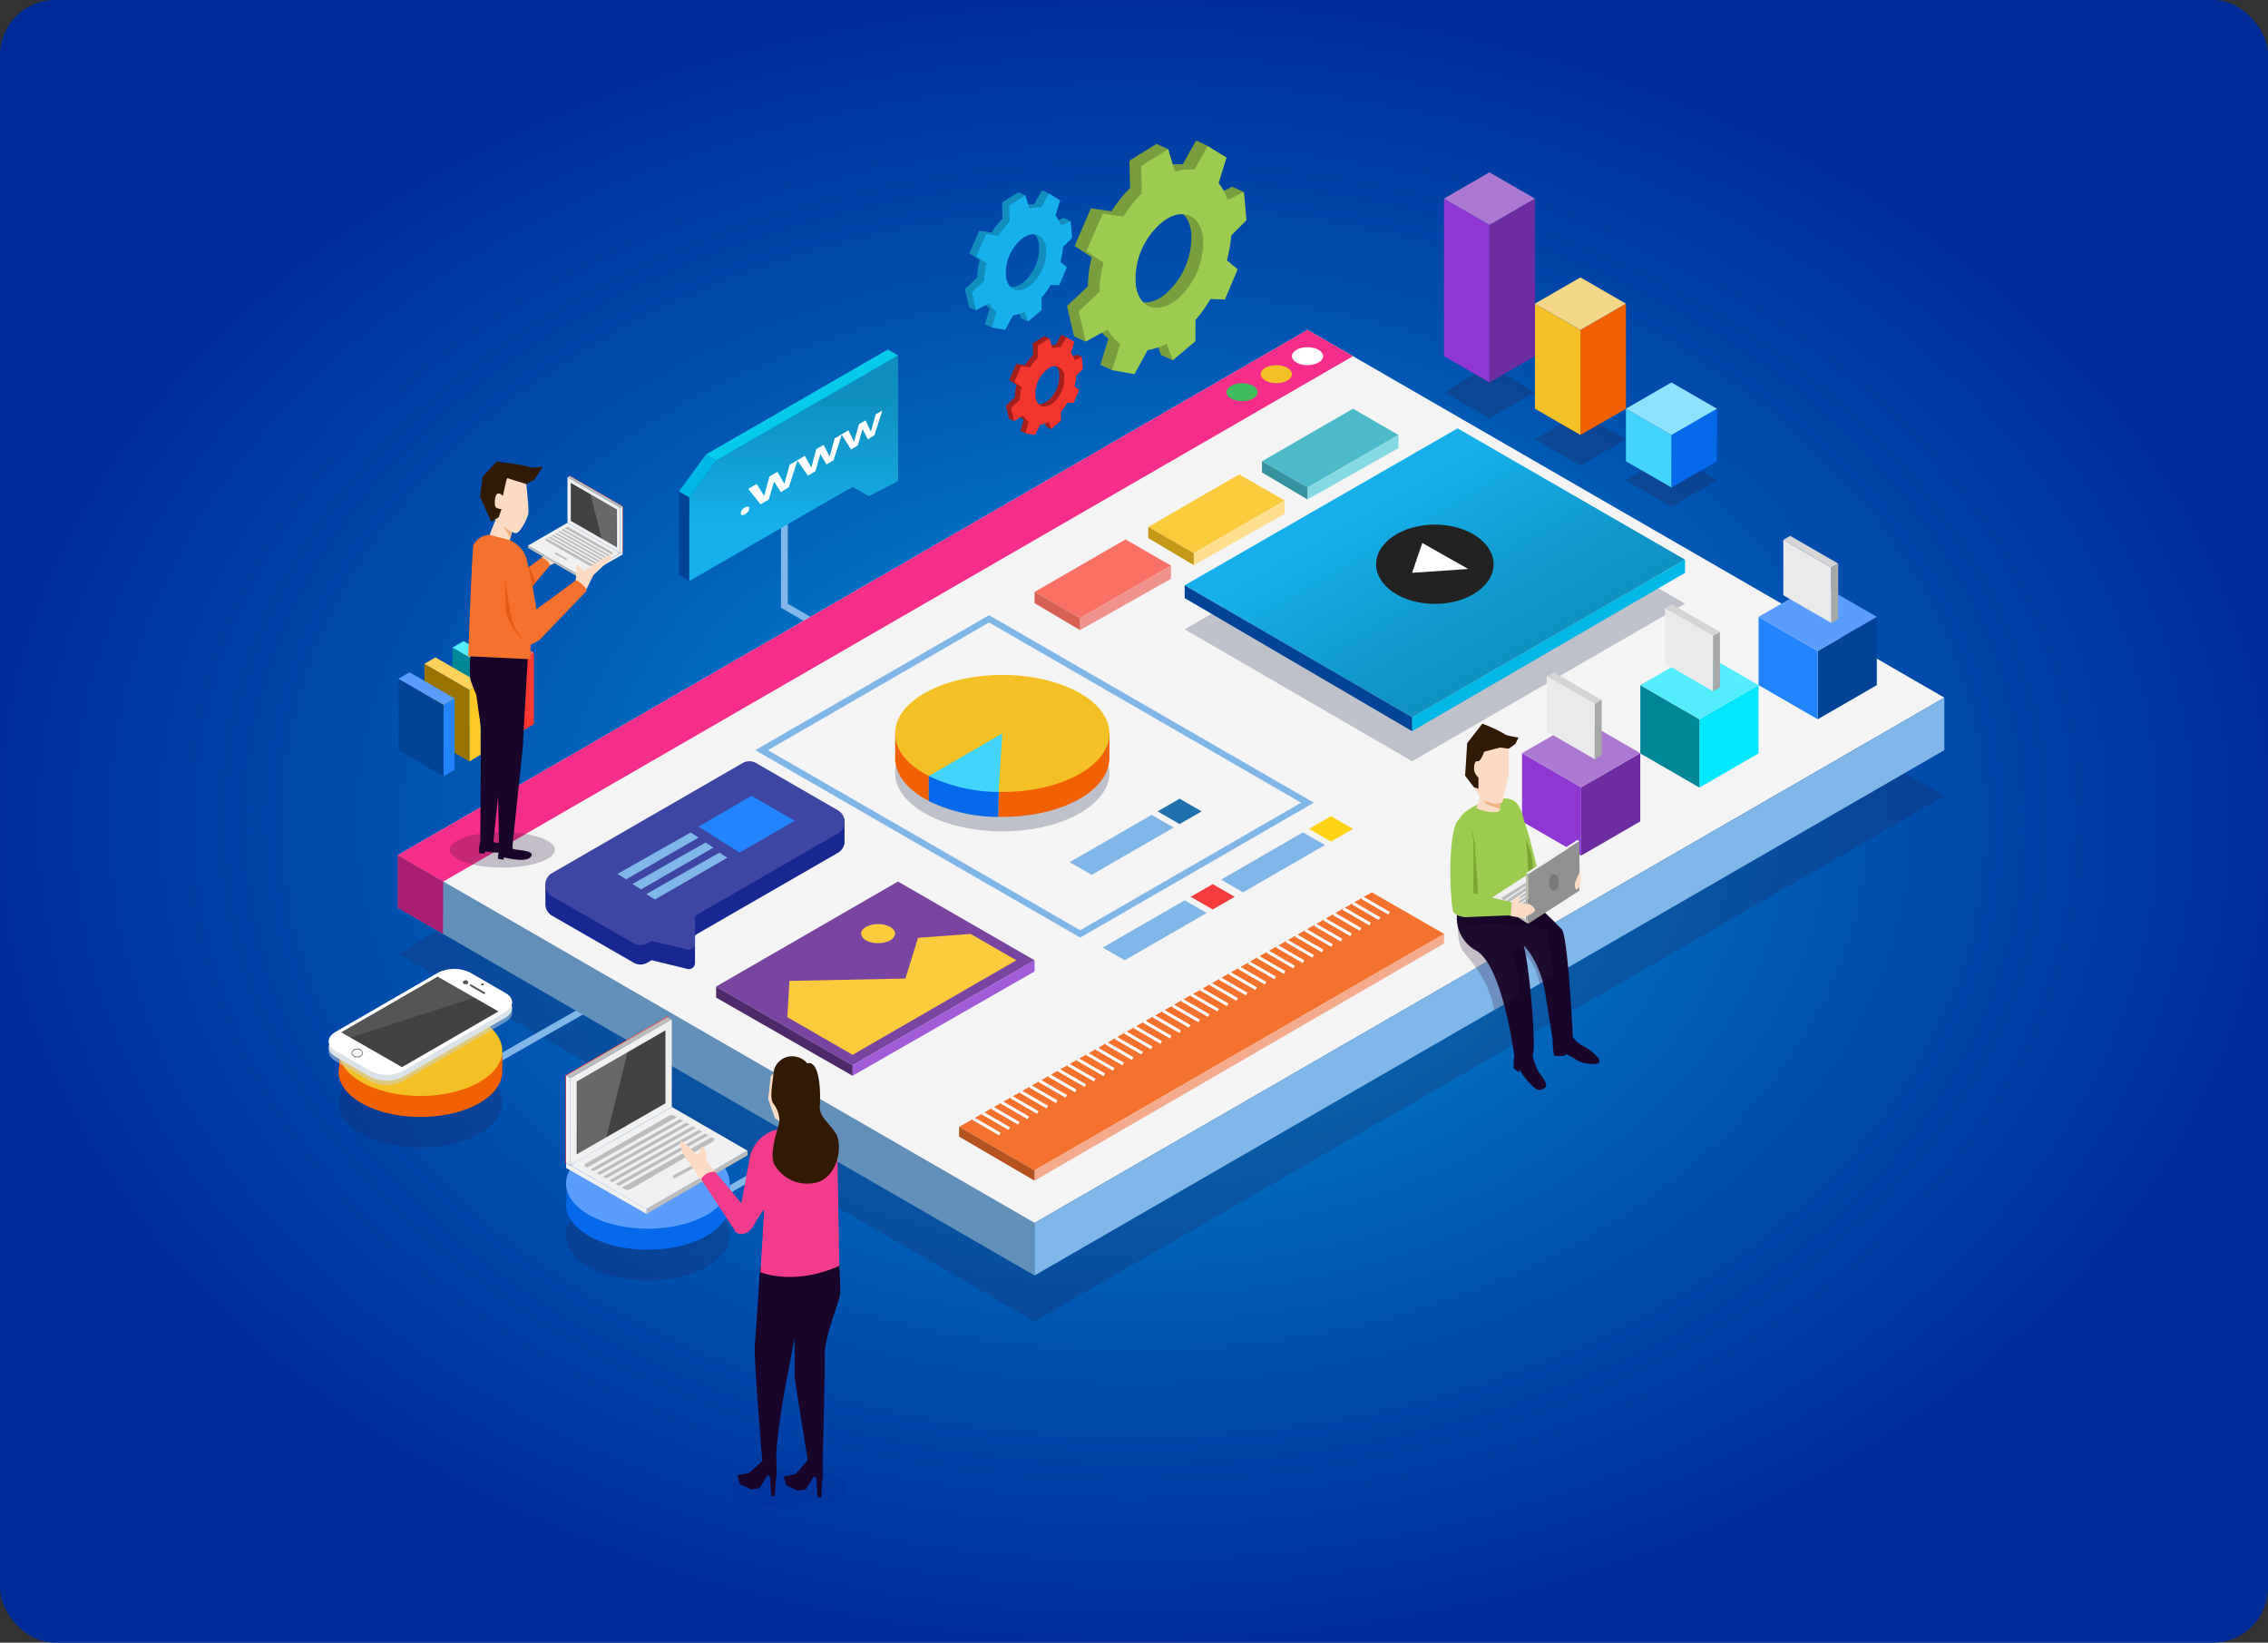 <svg xmlns="http://www.w3.org/2000/svg" xmlns:xlink="http://www.w3.org/1999/xlink" width="330" height="239" viewBox="0 0 330 239">
  <rect x="0" y="0" width="330" height="239" fill="#333333" stroke="none"/>
  <defs>
    <radialGradient id="radial-gradient" cx="0.5" cy="0.5" r="0.5" gradientUnits="objectBoundingBox">
      <stop offset="0" stop-color="#0094d6"/>
      <stop offset="1" stop-color="#002c9a"/>
    </radialGradient>
    <linearGradient id="linear-gradient" x1="0.738" y1="0.74" x2="0.208" y2="0.208" gradientUnits="objectBoundingBox">
      <stop offset="0.111" stop-color="#17b0ec"/>
      <stop offset="0.592" stop-color="#119ace"/>
      <stop offset="0.934" stop-color="#0f8fbf"/>
    </linearGradient>
    <linearGradient id="linear-gradient-2" x1="0.502" y1="0.17" x2="0.496" y2="0.88" xlink:href="#linear-gradient"/>
  </defs>
  <g id="Group_7195" data-name="Group 7195" transform="translate(-395 -2304)">
    <rect id="Rectangle_457" data-name="Rectangle 457" width="330" height="239" rx="8" transform="translate(395 2304)" fill="url(#radial-gradient)"/>
    <g id="Group_2282" data-name="Group 2282" transform="translate(677.909 2523.304) rotate(180)">
      <path id="Path_6481" data-name="Path 6481" d="M0,3.821,6.619,7.643l6.619-3.822L6.619,0Z" transform="translate(33.095 145.593)" fill="#301842" opacity="0.25"/>
      <path id="Path_6482" data-name="Path 6482" d="M0,3.821,6.619,7.643l6.619-3.822L6.619,0Z" transform="translate(46.333 151.572)" fill="#301842" opacity="0.25"/>
      <path id="Path_6483" data-name="Path 6483" d="M0,3.821,6.619,7.643l6.619-3.822L6.619,0Z" transform="translate(59.571 158.422)" fill="#301842" opacity="0.25"/>
      <path id="Path_6484" data-name="Path 6484" d="M0,76.429l92.665,53.5L225.045,53.5,132.379,0Z" transform="translate(0 27.051)" fill="#301842" opacity="0.19"/>
      <line id="Line_11" data-name="Line 11" y1="14.888" x2="26.145" transform="translate(158.855 41.563)" fill="none" stroke="#80b7e8" stroke-miterlimit="10" stroke-width="1"/>
      <line id="Line_12" data-name="Line 12" y1="14.888" x2="26.145" transform="translate(191.95 60.877)" fill="none" stroke="#80b7e8" stroke-miterlimit="10" stroke-width="1"/>
      <path id="Path_6485" data-name="Path 6485" d="M0,0,92.666,53.5v7.643L0,7.643Z" transform="translate(132.379 33.729)" fill="#6390b8"/>
      <path id="Path_6486" data-name="Path 6486" d="M0,76.429l92.665,53.5L225.045,53.5,132.379,0Z" transform="translate(0 41.372)" fill="#f4f4f4"/>
      <path id="Path_6487" data-name="Path 6487" d="M132.375,7.645V0L65.489,38.622l-3.721,2.145v.006l-2.855,1.643-2.1,1.213L0,76.432v7.64L58.309,50.407l9.808-5.663Z" transform="translate(0.002 33.727)" fill="#80b7e8"/>
      <path id="Path_6488" data-name="Path 6488" d="M46.333,45.844,0,19.093,33.07,0,79.428,26.736Z" transform="translate(92.666 83.422)" fill="none" stroke="#80b7e8" stroke-miterlimit="10" stroke-width="0.923"/>
      <ellipse id="Ellipse_164" data-name="Ellipse 164" cx="15.595" cy="8.514" rx="15.595" ry="8.514" transform="translate(121.483 98.344)" fill="#bec1ca"/>
      <ellipse id="Ellipse_165" data-name="Ellipse 165" cx="11.906" cy="6.575" rx="11.906" ry="6.575" transform="translate(176.735 32.998)" fill="#301842" opacity="0.2"/>
      <path id="Path_6489" data-name="Path 6489" d="M23.724,7.342V9.321H22.713C20.828,11.579,16.7,13.15,11.906,13.15S2.984,11.579,1.1,9.321H0v-3.2H.042C.465,2.7,5.607,0,11.906,0c6.575,0,11.905,2.944,11.905,6.575A3.718,3.718,0,0,1,23.724,7.342Z" transform="translate(176.735 37.478)" fill="#0569ec"/>
      <ellipse id="Ellipse_166" data-name="Ellipse 166" cx="11.906" cy="6.575" rx="11.906" ry="6.575" transform="translate(176.735 40.529)" fill="#5a9dff"/>
      <ellipse id="Ellipse_167" data-name="Ellipse 167" cx="11.906" cy="6.575" rx="11.906" ry="6.575" transform="translate(209.83 52.312)" fill="#301842" opacity="0.2"/>
      <path id="Path_6490" data-name="Path 6490" d="M23.723,7.343V9.322h-1.01C20.828,11.58,16.7,13.15,11.905,13.15S2.984,11.58,1.1,9.322H0v-3.2H.041C.464,2.7,5.607,0,11.905,0c6.576,0,11.906,2.944,11.906,6.575A3.683,3.683,0,0,1,23.723,7.343Z" transform="translate(209.83 56.791)" fill="#f26101"/>
      <ellipse id="Ellipse_168" data-name="Ellipse 168" cx="11.906" cy="6.575" rx="11.906" ry="6.575" transform="translate(209.83 59.843)" fill="#f3c125"/>
      <path id="Path_6491" data-name="Path 6491" d="M0,0l7.89,4.556V19.841" transform="translate(160.885 126.616)" fill="none" stroke="#80b7e8" stroke-miterlimit="10" stroke-width="1"/>
      <path id="Path_6492" data-name="Path 6492" d="M0,76.438,132.364,0,139,3.831,6.619,80.26Z" transform="translate(86.047 91.042)" fill="#f72d8a"/>
      <path id="Path_6493" data-name="Path 6493" d="M0,7.62.04,0,6.635,3.807V11.45Z" transform="translate(218.41 83.422)" fill="#a81e70"/>
      <path id="Path_6494" data-name="Path 6494" d="M43.53,9.36a1.948,1.948,0,0,1,0,.217V12.5l-5.271,1.145L14.833,27.171a1.953,1.953,0,0,1-1.95,0L2.8,21.349,0,21.957V18.14l.06-.012a1.918,1.918,0,0,1,.917-1.21L21.763,4.938V.885A.885.885,0,0,1,22.846.023L28.08,1.3l.644-.371a1.952,1.952,0,0,1,1.948,0L42.567,7.778a1.914,1.914,0,0,1,.951,1.475l.013,0Z" transform="translate(160.024 78.299)" fill="#172893"/>
      <path id="Path_6495" data-name="Path 6495" d="M4.536,1.309C4.536.587,3.52,0,2.268,0S0,.587,0,1.309s1.015,1.31,2.268,1.31S4.536,2.032,4.536,1.309Z" transform="translate(90.398 166.171)" fill="#fff"/>
      <ellipse id="Ellipse_169" data-name="Ellipse 169" cx="2.268" cy="1.309" rx="2.268" ry="1.309" transform="translate(94.933 163.553)" fill="#f3c125"/>
      <path id="Path_6496" data-name="Path 6496" d="M4.535,1.309C4.535.587,3.521,0,2.268,0S0,.587,0,1.309s1.016,1.31,2.268,1.31S4.535,2.032,4.535,1.309Z" transform="translate(99.912 160.934)" fill="#42bd5c"/>
      <path id="Path_6497" data-name="Path 6497" d="M0,7.643l6.619,3.822L19.857,3.821,13.238,0Z" transform="translate(79.428 148.373)" fill="#4dbac9"/>
      <path id="Path_6498" data-name="Path 6498" d="M0,9.381V7.47L13.238,0V1.738Z" transform="translate(79.428 146.635)" fill="#84d9e5"/>
      <path id="Path_6499" data-name="Path 6499" d="M0,0,6.619,3.93V5.56L0,1.738Z" transform="translate(92.666 146.635)" fill="#34939f"/>
      <path id="Path_6500" data-name="Path 6500" d="M0,7.643l6.619,3.821L19.857,3.821,13.238,0Z" transform="translate(95.975 138.819)" fill="#fbca3d"/>
      <path id="Path_6501" data-name="Path 6501" d="M0,9.381V7.47L13.238,0V1.738Z" transform="translate(95.975 137.081)" fill="#ffdf8e"/>
      <path id="Path_6502" data-name="Path 6502" d="M0,0,6.619,3.93V5.56L0,1.738Z" transform="translate(109.213 137.081)" fill="#c49917"/>
      <path id="Path_6503" data-name="Path 6503" d="M0,7.643l6.619,3.822L19.857,3.821,13.238,0Z" transform="translate(112.522 129.358)" fill="#fa7064"/>
      <path id="Path_6504" data-name="Path 6504" d="M0,9.381V7.47L13.238,0V1.738Z" transform="translate(112.522 127.62)" fill="#f1938d"/>
      <path id="Path_6505" data-name="Path 6505" d="M0,0,6.619,3.93V5.56L0,1.738Z" transform="translate(125.76 127.62)" fill="#d96055"/>
      <path id="Path_6506" data-name="Path 6506" d="M42.568,11.158,14.832,27.171a1.952,1.952,0,0,1-1.95,0L.975,20.3a1.95,1.95,0,0,1,0-3.379L21.763,4.938V.886A.885.885,0,0,1,22.845.023L28.08,1.3l.644-.37a1.95,1.95,0,0,1,1.948,0L42.566,7.778A1.951,1.951,0,0,1,42.568,11.158Z" transform="translate(160.024 81.113)" fill="#3d46a2"/>
      <path id="Path_6507" data-name="Path 6507" d="M0,4.627,8.023,0,14,3.788,6.284,8.255Z" transform="translate(167.269 95.254)" fill="#2284ff"/>
      <path id="Path_6508" data-name="Path 6508" d="M0,6.079,10.53,0,11.8.784,1.148,6.821Z" transform="translate(179.102 89.899)" fill="#80b7e8"/>
      <path id="Path_6509" data-name="Path 6509" d="M0,6.079,10.53,0,11.8.784,1.148,6.822Z" transform="translate(177.074 88.432)" fill="#80b7e8"/>
      <path id="Path_6510" data-name="Path 6510" d="M0,6.079,10.53,0,11.8.784,1.148,6.821Z" transform="translate(181.27 91.363)" fill="#80b7e8"/>
      <path id="Path_6511" data-name="Path 6511" d="M33.095,42.036,72.809,19.2,39.714,0,0,22.929Z" transform="translate(37.729 108.546)" fill="#bec1ca"/>
      <path id="Path_6512" data-name="Path 6512" d="M33.095,42.036,72.809,19.2,39.714,0,0,22.929Z" transform="translate(37.729 114.944)" fill="url(#linear-gradient)"/>
      <ellipse id="Ellipse_170" data-name="Ellipse 170" cx="8.549" cy="5.77" rx="8.549" ry="5.77" transform="translate(65.585 131.437)" fill="#222"/>
      <path id="Path_6513" data-name="Path 6513" d="M0,.557,6.685,4.341,8.164,0Z" transform="translate(69.28 135.962)" fill="#fff"/>
      <path id="Path_6514" data-name="Path 6514" d="M19.873,26.741,0,15.286,26.476,0,46.333,11.464Z" transform="translate(132.379 64.301)" fill="#7a44a1"/>
      <path id="Path_6515" data-name="Path 6515" d="M0,16.806V15.182L26.476,0V1.52Z" transform="translate(132.379 62.781)" fill="#a35cd7"/>
      <path id="Path_6516" data-name="Path 6516" d="M0,0,19.857,11.376v1.608L0,1.52Z" transform="translate(158.855 62.781)" fill="#4f2a6a"/>
      <path id="Path_6517" data-name="Path 6517" d="M0,24.953V23.042L39.714,0V2.024Z" transform="translate(37.729 112.92)" fill="#00b8e5"/>
      <path id="Path_6518" data-name="Path 6518" d="M0,0,33.095,19.361v1.863L0,2.024Z" transform="translate(77.443 112.92)" fill="#004397"/>
      <path id="Path_6519" data-name="Path 6519" d="M3.2,3.694,6.4,1.847,3.2,0,0,1.847Z" transform="translate(86.047 96.859)" fill="#ffd215"/>
      <path id="Path_6520" data-name="Path 6520" d="M0,6.885,3.214,8.724,15.125,1.847,11.926,0Z" transform="translate(90.117 89.47)" fill="#80b7e8"/>
      <path id="Path_6521" data-name="Path 6521" d="M3.2,3.694,6.4,1.847,3.2,0,0,1.847Z" transform="translate(108.072 99.404)" fill="#2072af"/>
      <path id="Path_6522" data-name="Path 6522" d="M0,6.885,3.214,8.724,15.125,1.847,11.926,0Z" transform="translate(112.142 92.016)" fill="#80b7e8"/>
      <path id="Path_6523" data-name="Path 6523" d="M3.2,3.694,6.4,1.847,3.2,0,0,1.847Z" transform="translate(103.256 86.975)" fill="#f63b3d"/>
      <path id="Path_6524" data-name="Path 6524" d="M0,6.885,3.214,8.724,15.125,1.847,11.926,0Z" transform="translate(107.326 79.587)" fill="#80b7e8"/>
      <path id="Path_6525" data-name="Path 6525" d="M0,4.968V14.9L8.6,9.936V0Z" transform="translate(9.826 114.651)" fill="#004397"/>
      <path id="Path_6526" data-name="Path 6526" d="M0,9.936,8.6,14.9V4.968L0,0Z" transform="translate(18.43 114.651)" fill="#2284ff"/>
      <path id="Path_6527" data-name="Path 6527" d="M0,4.968,8.6,9.936l8.6-4.968L8.6,0Z" transform="translate(9.826 124.587)" fill="#5a9dff"/>
      <g id="Group_2282-2" data-name="Group 2282" transform="translate(15.441 128.665)">
        <path id="Path_6528" data-name="Path 6528" d="M0,0V8.064L6.984,12.1V4.032Z" transform="translate(1.006 0)" fill="#eaeaea"/>
        <path id="Path_6529" data-name="Path 6529" d="M0,.573,1.006,0,7.99,4.032l-1.006.573Z" transform="translate(0 8.064)" fill="#d5d5d5"/>
        <path id="Path_6530" data-name="Path 6530" d="M0,8.638V.573L1.006,0V8.064Z" fill="#a8a8a8"/>
      </g>
      <path id="Path_6531" data-name="Path 6531" d="M0,4.968V14.9L8.6,9.936V0Z" transform="translate(27.035 104.715)" fill="#00e7ff"/>
      <path id="Path_6532" data-name="Path 6532" d="M0,9.936,8.6,14.9V4.968L0,0Z" transform="translate(35.64 104.715)" fill="#008797"/>
      <path id="Path_6533" data-name="Path 6533" d="M0,4.968,8.6,9.936l8.6-4.968L8.6,0Z" transform="translate(27.035 114.651)" fill="#54ecff"/>
      <g id="Group_2283" data-name="Group 2283" transform="translate(32.651 118.729)">
        <path id="Path_6534" data-name="Path 6534" d="M0,0V8.064L6.984,12.1V4.032Z" transform="translate(1.006 0)" fill="#eaeaea"/>
        <path id="Path_6535" data-name="Path 6535" d="M0,.573,1.006,0,7.99,4.032l-1.006.573Z" transform="translate(0 8.064)" fill="#d5d5d5"/>
        <path id="Path_6536" data-name="Path 6536" d="M0,8.638V.573L1.006,0V8.064Z" fill="#a8a8a8"/>
      </g>
      <path id="Path_6537" data-name="Path 6537" d="M0,4.968V14.9L8.6,9.936V0Z" transform="translate(44.244 94.82)" fill="#6e2ca1"/>
      <path id="Path_6538" data-name="Path 6538" d="M0,9.936,8.6,14.9V4.968L0,0Z" transform="translate(52.849 94.82)" fill="#8e37d2"/>
      <path id="Path_6539" data-name="Path 6539" d="M0,4.968,8.6,9.936l8.6-4.968L8.6,0Z" transform="translate(44.244 104.756)" fill="#ab79d2"/>
      <g id="Group_2284" data-name="Group 2284" transform="translate(49.86 108.834)">
        <path id="Path_6540" data-name="Path 6540" d="M0,0V8.064L6.984,12.1V4.032Z" transform="translate(1.006)" fill="#eaeaea"/>
        <path id="Path_6541" data-name="Path 6541" d="M0,.573,1.006,0,7.99,4.032l-1.006.573Z" transform="translate(0 8.065)" fill="#d5d5d5"/>
        <path id="Path_6542" data-name="Path 6542" d="M0,8.637V.573L1.006,0V8.064Z" transform="translate(0 0)" fill="#a8a8a8"/>
      </g>
      <path id="Path_6543" data-name="Path 6543" d="M6.619,0,0,3.821v7.643L6.619,7.643Z" transform="translate(33.095 148.373)" fill="#0569ec"/>
      <path id="Path_6544" data-name="Path 6544" d="M0,0,6.619,3.821v7.643L0,7.643Z" transform="translate(39.714 148.373)" fill="#42d3ff"/>
      <path id="Path_6545" data-name="Path 6545" d="M0,3.821,6.619,7.643l6.619-3.822L6.619,0Z" transform="translate(33.095 156.016)" fill="#8ce2ff"/>
      <path id="Path_6546" data-name="Path 6546" d="M6.619,0,0,3.822V19.107l6.619-3.821Z" transform="translate(46.333 156.016)" fill="#f26101"/>
      <path id="Path_6547" data-name="Path 6547" d="M0,0,6.619,3.822V19.107L0,15.286Z" transform="translate(52.952 156.016)" fill="#f3c125"/>
      <path id="Path_6548" data-name="Path 6548" d="M0,3.821,6.619,7.643l6.619-3.821L6.619,0Z" transform="translate(46.333 171.302)" fill="#f3d687"/>
      <path id="Path_6549" data-name="Path 6549" d="M6.619,0,0,3.821V26.75l6.619-3.821Z" transform="translate(59.571 163.659)" fill="#6e2ca1"/>
      <path id="Path_6550" data-name="Path 6550" d="M0,0,6.619,3.821V26.75L0,22.929Z" transform="translate(66.19 163.659)" fill="#8e37d2"/>
      <path id="Path_6551" data-name="Path 6551" d="M0,3.821,6.619,7.643l6.619-3.822L6.619,0Z" transform="translate(59.571 186.588)" fill="#ab79d2"/>
      <path id="Path_6552" data-name="Path 6552" d="M0,32.837,26.476,17.551,30.4,12.173V0L6.619,13.729,4.26,12.367,0,14.566Z" transform="translate(152.236 134.747)" fill="url(#linear-gradient-2)"/>
      <path id="Path_6553" data-name="Path 6553" d="M0,15.286l1.489.869L27.965.869,26.476,0Z" transform="translate(152.236 152.298)" fill="#06caea"/>
      <path id="Path_6554" data-name="Path 6554" d="M0,5.378,3.923,0,5.412.869,1.489,6.247Z" transform="translate(178.712 146.92)" fill="#00b8e5"/>
      <path id="Path_6555" data-name="Path 6555" d="M0,12.173V0L1.489.869V13.041Z" transform="translate(182.635 134.747)" fill="#004397"/>
      <path id="Path_6556" data-name="Path 6556" d="M0,34.407,59.6,0,70.576,6.34,10.524,40.455Z" transform="translate(72.784 49.015)" fill="#f5712e"/>
      <path id="Path_6557" data-name="Path 6557" d="M0,35.906l.024-1.4L59.6,0V1.5Z" transform="translate(72.784 47.516)" fill="#f4aa8c"/>
      <path id="Path_6558" data-name="Path 6558" d="M0,0,10.981,6.412V7.839L0,1.5Z" transform="translate(132.379 47.516)" fill="#b65220"/>
      <g id="Group_2285" data-name="Group 2285" transform="translate(101.542 164.862)">
        <path id="Path_6559" data-name="Path 6559" d="M22.718,12.183a18.647,18.647,0,0,1-.567,4.237l2.491,1.64-1.185,2.753-1.184,2.747-3-.448a19.653,19.653,0,0,1-2.7,3.39l.1,3.982-2,1.239-1.945,1.2-1.71-.772.675-1.819.276.037-.22-.743a6.68,6.68,0,0,1-2.839.315L6.99,33.383l-.213-.13.033.13-1.529-.772.076-.227L4.248,31.7,5.406,28a7.587,7.587,0,0,1-1.313-2.458L1.71,26.686,0,25.914l1.535-1.189-.01-.108-.18-2.026,2.221-2.224A19.581,19.581,0,0,1,4.2,16.754L2.63,15.444l.925-2.194.927-2.2,2.093.079A20.766,20.766,0,0,1,8.76,8.083l.02-3.1,1.334-1.126-.74-.516.982-1.9,1.71.772.885,2.426A8.592,8.592,0,0,1,15.727,3.7L17.118,1.15l-.215.022.282-.145L17.642.19l.869.156L19.184,0l1.709.772-1.17,3.817a5.761,5.761,0,0,1,1.353,1.368l1.938-1.8,1.71.772L25.234,7.1l.522,2.234Zm-5.3.7C16.835,9.7,14.163,8.935,11.524,11a10.958,10.958,0,0,0-3.849,9.071c.4,3.193,2.868,4.383,5.605,2.491A10.7,10.7,0,0,0,17.416,12.879Z" transform="translate(0.365 0.583)" fill="#799e3d"/>
        <path id="Path_6560" data-name="Path 6560" d="M21.373,11.994a18.653,18.653,0,0,1-.568,4.237l2.491,1.64-1.185,2.753-1.183,2.747-3-.448a19.649,19.649,0,0,1-2.7,3.39l.1,3.982-2,1.239-1.946,1.2-.979-3.3a6.678,6.678,0,0,1-2.839.315L5.645,33.193l-1.4-.853L2.9,31.515l1.158-3.709a7.6,7.6,0,0,1-1.314-2.457L.365,26.5.18,24.426,0,22.4l2.221-2.224a19.632,19.632,0,0,1,.633-3.612l-1.569-1.31.925-2.194.927-2.2,2.093.079A20.768,20.768,0,0,1,7.415,7.894l.02-3.1,1.623-1.37,1.663-1.4.885,2.427a8.579,8.579,0,0,1,2.776-.939L16.3,0l1.6.286,1.655.3L18.378,4.4A6.094,6.094,0,0,1,20.2,6.515L23.38,4.737l.51,2.178.522,2.234ZM10.18,10.813a10.959,10.959,0,0,0-3.85,9.071c.4,3.193,2.868,4.383,5.605,2.491a10.693,10.693,0,0,0,4.136-9.686C15.489,9.508,12.818,8.746,10.18,10.813Z" fill="#9bcc50"/>
      </g>
      <g id="Group_2286" data-name="Group 2286" transform="translate(126.912 171.308)">
        <path id="Path_6561" data-name="Path 6561" d="M13.579,7.283a11.144,11.144,0,0,1-.339,2.533l1.489.98-.709,1.646-.707,1.642-1.791-.268a11.748,11.748,0,0,1-1.615,2.026l.057,2.379-1.195.741-1.163.72L6.585,19.22l.4-1.087.166.022-.132-.444a3.993,3.993,0,0,1-1.7.188L4.178,19.954l-.127-.078.019.078-.915-.461.046-.137-.662-.406.692-2.216a4.535,4.535,0,0,1-.785-1.469l-1.424.686L0,15.489l.918-.711-.006-.064L.8,13.5l1.327-1.329a11.746,11.746,0,0,1,.379-2.159l-.939-.783L2.125,7.92l.554-1.313,1.251.047A12.491,12.491,0,0,1,5.236,4.832l.012-1.851.842-.711L5.6,2,6.19.862l1.022.461.529,1.45A5.117,5.117,0,0,1,9.4,2.213L10.232.688,10.1.7l.169-.087.272-.5.52.093.4-.207,1.022.462-.7,2.281a3.441,3.441,0,0,1,.809.817l1.159-1.078,1.022.462.3,1.3L15.4,5.582ZM10.411,7.7c-.348-1.9-1.945-2.357-3.522-1.121A6.549,6.549,0,0,0,4.588,12c.236,1.909,1.714,2.62,3.35,1.488A6.393,6.393,0,0,0,10.411,7.7Z" transform="translate(0.218 0.348)" fill="#108cbd"/>
        <path id="Path_6562" data-name="Path 6562" d="M12.775,7.169A11.188,11.188,0,0,1,12.436,9.7l1.489.98-.709,1.646L12.51,13.97,10.718,13.7A11.753,11.753,0,0,1,9.1,15.728l.057,2.379-1.2.741-1.163.72L6.217,17.6a3.994,3.994,0,0,1-1.7.189L3.373,19.841l-.833-.51-.805-.493.692-2.216a4.537,4.537,0,0,1-.784-1.47l-1.425.686L.108,14.6,0,13.39,1.328,12.06A11.671,11.671,0,0,1,1.706,9.9L.767,9.118,1.32,7.807l.555-1.313,1.251.047A12.388,12.388,0,0,1,4.432,4.718l.012-1.85.97-.82.994-.839.53,1.45A5.136,5.136,0,0,1,8.6,2.1L9.741,0,10.7.171l.988.177-.7,2.281a3.644,3.644,0,0,1,1.091,1.265l1.9-1.063.3,1.3.312,1.335ZM6.084,6.463a6.55,6.55,0,0,0-2.3,5.422c.236,1.909,1.714,2.62,3.35,1.489a6.393,6.393,0,0,0,2.473-5.79C9.258,5.683,7.661,5.227,6.084,6.463Z" fill="#17b0ec"/>
      </g>
      <path id="Path_6563" data-name="Path 6563" d="M9.745,5.227A8.035,8.035,0,0,1,9.5,7.044l1.068.7-.508,1.181-.508,1.178L8.27,9.914a8.429,8.429,0,0,1-1.16,1.455l.042,1.708-.858.532-.835.517-.733-.331.289-.78.119.015-.095-.318a2.869,2.869,0,0,1-1.218.135L3,14.32l-.091-.056.014.056-.656-.331.033-.1L1.822,13.6l.5-1.591a3.259,3.259,0,0,1-.563-1.054l-1.022.493L0,11.116l.659-.51,0-.047L.577,9.691l.953-.954A8.411,8.411,0,0,1,1.8,7.187l-.673-.563.4-.941.4-.942.9.034a8.886,8.886,0,0,1,.937-1.308l.009-1.328L4.31,1.68l-.289-.245L4.442.618,5.176.95l.38,1.041a3.683,3.683,0,0,1,1.191-.4l.6-1.095L7.251.5,7.372.44l.2-.359.373.067L8.229,0l.733.331-.5,1.638a2.456,2.456,0,0,1,.581.587l.832-.773.733.331.219.935.224.958Zm-2.274.3c-.25-1.364-1.395-1.692-2.527-.8A4.7,4.7,0,0,0,3.292,8.611,1.411,1.411,0,0,0,5.7,9.679,4.587,4.587,0,0,0,7.471,5.525Z" transform="translate(125.497 156.266)" fill="#a3201c"/>
      <path id="Path_6564" data-name="Path 6564" d="M9.167,5.145a7.982,7.982,0,0,1-.243,1.818l1.069.7-.509,1.18-.508,1.179L7.692,9.833a8.475,8.475,0,0,1-1.159,1.455l.041,1.708-.858.531-.834.518-.42-1.415a2.868,2.868,0,0,1-1.217.136l-.823,1.475-.6-.366-.578-.354.5-1.591a3.269,3.269,0,0,1-.563-1.054l-1.022.493-.079-.888L0,9.609l.952-.954a8.445,8.445,0,0,1,.272-1.549L.55,6.544l.4-.941.4-.943.9.034a8.93,8.93,0,0,1,.938-1.307l.008-1.328.7-.587L4.6.868l.38,1.041a3.669,3.669,0,0,1,1.191-.4L6.99,0l.686.123L8.385.25l-.5,1.638a2.609,2.609,0,0,1,.784.906l1.362-.762.219.934.224.959Zm-4.8-.506A4.7,4.7,0,0,0,2.714,8.529,1.412,1.412,0,0,0,5.12,9.6,4.586,4.586,0,0,0,6.893,5.444C6.644,4.078,5.5,3.751,4.366,4.638Z" transform="translate(125.341 156.016)" fill="#f2352f"/>
      <path id="Path_6565" data-name="Path 6565" d="M31.176,8.368c0,.049.013.1.013.145s-.011.1-.013.146v3.193l-1.245.011c-2.383,3.036-7.9,5.163-14.337,5.163-6.241,0-11.61-2.006-14.1-4.9L0,12.144V8.187H.03C.346,3.638,7.184,0,15.594,0S30.843,3.638,31.159,8.187h.017Z" transform="translate(121.483 100.445)" fill="#f26101"/>
      <ellipse id="Ellipse_171" data-name="Ellipse 171" cx="15.595" cy="8.514" rx="15.595" ry="8.514" transform="translate(121.483 104.075)" fill="#f3c125"/>
      <g id="Group_2287" data-name="Group 2287" transform="translate(80.797 54.306)">
        <line id="Line_13" data-name="Line 13" x2="3.889" y2="2.258" transform="translate(0 32.118)" fill="none" stroke="#fff" stroke-miterlimit="10" stroke-width="0.446"/>
        <line id="Line_14" data-name="Line 14" x2="3.889" y2="2.258" transform="translate(1.381 31.335)" fill="none" stroke="#fff" stroke-miterlimit="10" stroke-width="0.446"/>
        <line id="Line_15" data-name="Line 15" x2="3.889" y2="2.258" transform="translate(2.763 30.551)" fill="none" stroke="#fff" stroke-miterlimit="10" stroke-width="0.446"/>
        <line id="Line_16" data-name="Line 16" x2="3.889" y2="2.258" transform="translate(4.144 29.768)" fill="none" stroke="#fff" stroke-miterlimit="10" stroke-width="0.446"/>
        <line id="Line_17" data-name="Line 17" x2="3.889" y2="2.258" transform="translate(5.526 28.984)" fill="none" stroke="#fff" stroke-miterlimit="10" stroke-width="0.446"/>
        <line id="Line_18" data-name="Line 18" x2="3.889" y2="2.258" transform="translate(6.907 28.201)" fill="none" stroke="#fff" stroke-miterlimit="10" stroke-width="0.446"/>
        <line id="Line_19" data-name="Line 19" x2="3.889" y2="2.258" transform="translate(8.289 27.418)" fill="none" stroke="#fff" stroke-miterlimit="10" stroke-width="0.446"/>
        <line id="Line_20" data-name="Line 20" x2="3.889" y2="2.258" transform="translate(9.67 26.634)" fill="none" stroke="#fff" stroke-miterlimit="10" stroke-width="0.446"/>
        <line id="Line_21" data-name="Line 21" x2="3.889" y2="2.258" transform="translate(11.051 25.851)" fill="none" stroke="#fff" stroke-miterlimit="10" stroke-width="0.446"/>
        <line id="Line_22" data-name="Line 22" x2="3.889" y2="2.258" transform="translate(12.433 25.068)" fill="none" stroke="#fff" stroke-miterlimit="10" stroke-width="0.446"/>
        <line id="Line_23" data-name="Line 23" x2="3.889" y2="2.258" transform="translate(13.814 24.284)" fill="none" stroke="#fff" stroke-miterlimit="10" stroke-width="0.446"/>
        <line id="Line_24" data-name="Line 24" x2="3.889" y2="2.258" transform="translate(15.196 23.501)" fill="none" stroke="#fff" stroke-miterlimit="10" stroke-width="0.446"/>
        <line id="Line_25" data-name="Line 25" x2="3.889" y2="2.258" transform="translate(16.577 22.718)" fill="none" stroke="#fff" stroke-miterlimit="10" stroke-width="0.446"/>
        <line id="Line_26" data-name="Line 26" x2="3.889" y2="2.258" transform="translate(17.958 21.934)" fill="none" stroke="#fff" stroke-miterlimit="10" stroke-width="0.446"/>
        <line id="Line_27" data-name="Line 27" x2="3.889" y2="2.258" transform="translate(19.34 21.151)" fill="none" stroke="#fff" stroke-miterlimit="10" stroke-width="0.446"/>
        <line id="Line_28" data-name="Line 28" x2="3.889" y2="2.258" transform="translate(20.721 20.367)" fill="none" stroke="#fff" stroke-miterlimit="10" stroke-width="0.446"/>
        <line id="Line_29" data-name="Line 29" x2="3.889" y2="2.258" transform="translate(22.103 19.584)" fill="none" stroke="#fff" stroke-miterlimit="10" stroke-width="0.446"/>
        <line id="Line_30" data-name="Line 30" x2="3.889" y2="2.258" transform="translate(23.484 18.801)" fill="none" stroke="#fff" stroke-miterlimit="10" stroke-width="0.446"/>
        <line id="Line_31" data-name="Line 31" x2="3.889" y2="2.258" transform="translate(24.865 18.017)" fill="none" stroke="#fff" stroke-miterlimit="10" stroke-width="0.446"/>
        <line id="Line_32" data-name="Line 32" x2="3.889" y2="2.258" transform="translate(26.247 17.234)" fill="none" stroke="#fff" stroke-miterlimit="10" stroke-width="0.446"/>
        <line id="Line_33" data-name="Line 33" x2="3.889" y2="2.258" transform="translate(27.628 16.451)" fill="none" stroke="#fff" stroke-miterlimit="10" stroke-width="0.446"/>
        <line id="Line_34" data-name="Line 34" x2="3.889" y2="2.258" transform="translate(29.01 15.667)" fill="none" stroke="#fff" stroke-miterlimit="10" stroke-width="0.446"/>
        <line id="Line_35" data-name="Line 35" x2="3.889" y2="2.258" transform="translate(30.391 14.884)" fill="none" stroke="#fff" stroke-miterlimit="10" stroke-width="0.446"/>
        <line id="Line_36" data-name="Line 36" x2="3.889" y2="2.258" transform="translate(31.772 14.101)" fill="none" stroke="#fff" stroke-miterlimit="10" stroke-width="0.446"/>
        <line id="Line_37" data-name="Line 37" x2="3.889" y2="2.258" transform="translate(33.154 13.317)" fill="none" stroke="#fff" stroke-miterlimit="10" stroke-width="0.446"/>
        <line id="Line_38" data-name="Line 38" x2="3.889" y2="2.258" transform="translate(34.535 12.534)" fill="none" stroke="#fff" stroke-miterlimit="10" stroke-width="0.446"/>
        <line id="Line_39" data-name="Line 39" x2="3.889" y2="2.258" transform="translate(35.917 11.75)" fill="none" stroke="#fff" stroke-miterlimit="10" stroke-width="0.446"/>
        <line id="Line_40" data-name="Line 40" x2="3.889" y2="2.258" transform="translate(37.298 10.967)" fill="none" stroke="#fff" stroke-miterlimit="10" stroke-width="0.446"/>
        <line id="Line_41" data-name="Line 41" x2="3.889" y2="2.258" transform="translate(38.68 10.184)" fill="none" stroke="#fff" stroke-miterlimit="10" stroke-width="0.446"/>
        <line id="Line_42" data-name="Line 42" x2="3.889" y2="2.258" transform="translate(40.061 9.4)" fill="none" stroke="#fff" stroke-miterlimit="10" stroke-width="0.446"/>
        <line id="Line_43" data-name="Line 43" x2="3.889" y2="2.258" transform="translate(41.442 8.617)" fill="none" stroke="#fff" stroke-miterlimit="10" stroke-width="0.446"/>
        <line id="Line_44" data-name="Line 44" x2="3.889" y2="2.258" transform="translate(42.824 7.834)" fill="none" stroke="#fff" stroke-miterlimit="10" stroke-width="0.446"/>
        <line id="Line_45" data-name="Line 45" x2="3.889" y2="2.258" transform="translate(44.205 7.05)" fill="none" stroke="#fff" stroke-miterlimit="10" stroke-width="0.446"/>
        <line id="Line_46" data-name="Line 46" x2="3.889" y2="2.258" transform="translate(45.587 6.267)" fill="none" stroke="#fff" stroke-miterlimit="10" stroke-width="0.446"/>
        <line id="Line_47" data-name="Line 47" x2="3.889" y2="2.258" transform="translate(46.968 5.484)" fill="none" stroke="#fff" stroke-miterlimit="10" stroke-width="0.446"/>
        <line id="Line_48" data-name="Line 48" x2="3.889" y2="2.258" transform="translate(48.349 4.7)" fill="none" stroke="#fff" stroke-miterlimit="10" stroke-width="0.446"/>
        <line id="Line_49" data-name="Line 49" x2="3.889" y2="2.258" transform="translate(49.731 3.917)" fill="none" stroke="#fff" stroke-miterlimit="10" stroke-width="0.446"/>
        <line id="Line_50" data-name="Line 50" x2="3.889" y2="2.258" transform="translate(51.112 3.133)" fill="none" stroke="#fff" stroke-miterlimit="10" stroke-width="0.446"/>
        <line id="Line_51" data-name="Line 51" x2="3.889" y2="2.258" transform="translate(52.494 2.35)" fill="none" stroke="#fff" stroke-miterlimit="10" stroke-width="0.446"/>
        <line id="Line_52" data-name="Line 52" x2="3.889" y2="2.258" transform="translate(53.875 1.567)" fill="none" stroke="#fff" stroke-miterlimit="10" stroke-width="0.446"/>
        <line id="Line_53" data-name="Line 53" x2="3.889" y2="2.258" transform="translate(55.256 0.783)" fill="none" stroke="#fff" stroke-miterlimit="10" stroke-width="0.446"/>
        <line id="Line_54" data-name="Line 54" x2="3.889" y2="2.258" transform="translate(56.638 0)" fill="none" stroke="#fff" stroke-miterlimit="10" stroke-width="0.446"/>
      </g>
      <g id="Group_2289" data-name="Group 2289" transform="translate(174.134 42.69)">
        <path id="Path_6566" data-name="Path 6566" d="M0,8.469V21.207l14.746-8.514V0Z" transform="translate(11.662 7.418)" fill="none" stroke="#ff3830" stroke-miterlimit="10" stroke-width="0.171"/>
        <path id="Path_6567" data-name="Path 6567" d="M0,8.469V21.207l14.746-8.514V0Z" transform="translate(11.03 7.089)" fill="#f0f0f0"/>
        <path id="Path_6568" data-name="Path 6568" d="M0,7.413V18.027l12.907-7.452V0Z" transform="translate(11.95 8.676)" fill="#424242"/>
        <path id="Path_6569" data-name="Path 6569" d="M0,0,.632.329V13.023L0,12.693Z" transform="translate(25.777 7.089)" fill="#f0f0f0"/>
        <path id="Path_6570" data-name="Path 6570" d="M14.746,0l.632.33L.632,8.843,0,8.514Z" transform="translate(11.03 19.782)" fill="#bcbcbc"/>
        <path id="Path_6571" data-name="Path 6571" d="M11.03,14.86,0,8.491,14.707,0,25.776,6.391Z" transform="translate(0 0.698)" fill="#f0f0f0"/>
        <path id="Path_6572" data-name="Path 6572" d="M.418,7.671,13.457.337,13.035.093a.893.893,0,0,0-.8,0L.165,7.065c-.22.124-.22.33,0,.459Z" transform="translate(4.83 3.488)" fill="#bcbcbc"/>
        <path id="Path_6573" data-name="Path 6573" d="M12.98,0,0,7.341.451,7.6,13.485.267Z" transform="translate(5.713 4.086)" fill="#bcbcbc"/>
        <path id="Path_6574" data-name="Path 6574" d="M13.485.262,13.03,0,0,7.335.45,7.6Z" transform="translate(6.632 4.62)" fill="#bcbcbc"/>
        <path id="Path_6575" data-name="Path 6575" d="M13.485.262,13.03,0,0,7.335.451,7.6Z" transform="translate(7.547 5.148)" fill="#bcbcbc"/>
        <path id="Path_6576" data-name="Path 6576" d="M13.48.262,13.03,0,0,7.335.446,7.6Z" transform="translate(8.466 5.677)" fill="#bcbcbc"/>
        <path id="Path_6577" data-name="Path 6577" d="M13.489.262,13.034,0,0,7.335.455,7.6Z" transform="translate(9.376 6.206)" fill="#bcbcbc"/>
        <path id="Path_6578" data-name="Path 6578" d="M13.241.119,13.029,0,0,7.33l.34.2a.9.9,0,0,0,.8,0L13.241.575A.239.239,0,0,0,13.241.119Z" transform="translate(10.295 6.739)" fill="#bcbcbc"/>
        <path id="Path_6579" data-name="Path 6579" d="M0,9.189V8.531L14.707,0V.7Z" fill="#bcbcbc"/>
        <path id="Path_6580" data-name="Path 6580" d="M0,0,11.7,6.68v.738L0,.7Z" transform="translate(14.707 0)" fill="#f0f0f0"/>
        <g id="Group_2288" data-name="Group 2288" transform="translate(7.505 5.181)">
          <path id="Path_6581" data-name="Path 6581" d="M3.144,0a.224.224,0,0,0-.109.028L.12,1.618a.23.23,0,1,0,.219.4L3.254.432A.23.23,0,0,0,3.144,0Z" fill="#bcbcbc"/>
        </g>
        <path id="Path_6582" data-name="Path 6582" d="M0,14.772,3.092,2.4,7.27,0l.121,10.5Z" transform="translate(17.466 8.746)" fill="#e7e7e7" opacity="0.23"/>
      </g>
      <g id="Group_2290" data-name="Group 2290" transform="translate(205.227 112.972)">
        <path id="Path_6583" data-name="Path 6583" d="M6.56,14.209V3.784L0,0V10.422Z" transform="translate(1.61 0)" fill="#991303"/>
        <path id="Path_6584" data-name="Path 6584" d="M1.61,0,0,.994V11.359l1.61-.937Z" transform="translate(0 0)" fill="#ff3830"/>
        <path id="Path_6585" data-name="Path 6585" d="M8.17,3.786l-1.61.937L0,.937,1.61,0Z" transform="translate(0 10.422)" fill="#ff6363"/>
      </g>
      <g id="Group_2291" data-name="Group 2291" transform="translate(208.901 110.871)">
        <path id="Path_6586" data-name="Path 6586" d="M6.559,14.209V3.784L0,0V10.422Z" transform="translate(1.61 0)" fill="#008797"/>
        <path id="Path_6587" data-name="Path 6587" d="M1.61,0,0,.994V11.359l1.61-.937Z" transform="translate(0 0)" fill="#00e7ff"/>
        <path id="Path_6588" data-name="Path 6588" d="M8.169,3.787l-1.61.937L0,.937,1.61,0Z" transform="translate(0 10.422)" fill="#54ecff"/>
      </g>
      <g id="Group_2292" data-name="Group 2292" transform="translate(212.985 108.509)">
        <path id="Path_6589" data-name="Path 6589" d="M6.56,14.209V3.784L0,0V10.422Z" transform="translate(1.61 0)" fill="#987300"/>
        <path id="Path_6590" data-name="Path 6590" d="M1.61,0,0,.994V11.359l1.61-.937Z" fill="#ffc824"/>
        <path id="Path_6591" data-name="Path 6591" d="M8.169,3.787l-1.61.937L0,.937,1.61,0Z" transform="translate(0 10.422)" fill="#ffd35b"/>
      </g>
      <g id="Group_2293" data-name="Group 2293" transform="translate(216.761 106.337)">
        <path id="Path_6592" data-name="Path 6592" d="M6.56,14.209V3.784L0,0V10.422Z" transform="translate(1.61 0)" fill="#004397"/>
        <path id="Path_6593" data-name="Path 6593" d="M1.61,0,0,.994V11.359l1.61-.937Z" transform="translate(0 0)" fill="#2284ff"/>
        <path id="Path_6594" data-name="Path 6594" d="M8.169,3.786l-1.61.937L0,.937,1.61,0Z" transform="translate(0 10.422)" fill="#5a9dff"/>
      </g>
      <g id="Group_2297" data-name="Group 2297" transform="translate(208.389 61.434)">
        <path id="Path_6595" data-name="Path 6595" d="M10.813,14.843a5.272,5.272,0,0,1-4.754,0L.981,11.912c-1.307-.755-1.307-1.99,0-2.745l14.9-8.6a5.276,5.276,0,0,1,4.755,0L25.711,3.5c1.308.755,1.308,1.99,0,2.745Z" transform="translate(0)" fill="#c8d5db" opacity="0.5"/>
        <path id="Path_6596" data-name="Path 6596" d="M10.813,14.843a5.272,5.272,0,0,1-4.754,0L.981,11.913c-1.307-.755-1.307-1.991,0-2.745l14.9-8.6a5.274,5.274,0,0,1,4.755,0L25.711,3.5c1.308.755,1.308,1.99,0,2.745Z" transform="translate(0 0.627)" fill="#dbe2e8"/>
        <path id="Path_6597" data-name="Path 6597" d="M.98,9.169l14.9-8.6a5.277,5.277,0,0,1,4.755,0L25.71,3.5c1.31.755,1.31,1.991,0,2.746l-.4.231-14.5,8.369a5.274,5.274,0,0,1-4.755,0l-4.2-2.427-.876-.5C-.327,11.16-.327,9.925.98,9.169Z" transform="translate(0 1.483)" fill="#fff"/>
        <path id="Path_6598" data-name="Path 6598" d="M8.85,13.168l14.032-8.1L14.038,0,0,8.106Z" transform="translate(1.992 2.605)" fill="#424242"/>
        <g id="Group_2295" data-name="Group 2295" transform="translate(3.933 13.244)">
          <g id="Group_2294" data-name="Group 2294" transform="translate(0 0)">
            <path id="Path_6599" data-name="Path 6599" d="M.137,0A.138.138,0,0,1,.206.018L2.16,1.147a.137.137,0,0,1-.138.237L.069.256A.137.137,0,0,1,.018.068.139.139,0,0,1,.137,0Z" fill="#424242"/>
          </g>
          <path id="Path_6600" data-name="Path 6600" d="M0,.292C0,.131.177,0,.4,0S.79.131.79.292.613.583.4.583,0,.452,0,.292Z" transform="translate(2.443 1.405)" fill="#424242"/>
        </g>
        <path id="Path_6601" data-name="Path 6601" d="M0,.148C0,.067.09,0,.2,0S.4.067.4.148.313.3.2.3,0,.23,0,.148Z" transform="translate(4.126 14.502)" fill="#424242"/>
        <g id="Group_2296" data-name="Group 2296" transform="translate(21.685 4.019)">
          <path id="Path_6602" data-name="Path 6602" d="M0,.64a.765.765,0,0,0,.845.641A.766.766,0,0,0,1.691.64.766.766,0,0,0,.845,0,.765.765,0,0,0,0,.64Zm.137,0c0-.278.317-.5.707-.5s.709.226.709.5-.318.5-.709.5S.137.918.137.64Z" fill="#767f82"/>
        </g>
        <path id="Path_6603" data-name="Path 6603" d="M0,7,21.685,0l1.768,1.052L8.957,9.421a5.274,5.274,0,0,1-4.755,0Z" transform="translate(1.856 6.905)" fill="#fff" opacity="0.1"/>
      </g>
      <path id="Path_6604" data-name="Path 6604" d="M33.327,5.48,23.828,0,0,13.754l6.659,3.839,7.651-.569L16.137,11.1l16.878-.344Z" transform="translate(135.027 65.831)" fill="#fbca3d"/>
      <ellipse id="Ellipse_172" data-name="Ellipse 172" cx="2.471" cy="1.394" rx="2.471" ry="1.394" transform="translate(152.673 82.07)" fill="#fbca3d"/>
      <path id="Path_6605" data-name="Path 6605" d="M10.689,5.943V2.312A23.485,23.485,0,0,0,.605,0L.533,3.631,0,12.141Z" transform="translate(137.076 100.448)" fill="#42d3ff"/>
      <path id="Path_6606" data-name="Path 6606" d="M10.157,5.943V2.312A23.484,23.484,0,0,0,.072,0L0,3.631A23.591,23.591,0,0,1,10.157,5.943Z" transform="translate(137.609 100.448)" fill="#0569ec"/>
      <g id="Group_2298" data-name="Group 2298" transform="translate(154.532 144.36)">
        <path id="Path_6607" data-name="Path 6607" d="M3.559.6,2.873,2.973,2.1,1.486l-.953.579L0,5.664l.962-.557.7-2.52.775,1.659L3.4,3.684l.7-2.56.833,1.665,1-.587L4.548,0Z" transform="translate(0 9.542)" fill="#fff"/>
        <path id="Path_6608" data-name="Path 6608" d="M3.851.66,3.132,3.144,2.253,1.63,1.21,2.264,0,6.033l1.054-.61.731-2.637L2.67,4.478l1.054-.616.729-2.681.953,1.7,1.1-.645L4.937,0Z" transform="translate(5.877 5.737)" fill="#fff"/>
        <path id="Path_6609" data-name="Path 6609" d="M4.183.726,3.428,3.335l-1-1.54-1.148.7L0,6.45l1.16-.672.763-2.765L2.94,4.739,4.1,4.059l.763-2.813L5.957,2.975l1.22-.714L5.379,0Z" transform="translate(12.325 1.551)" fill="#fff"/>
        <path id="Path_6610" data-name="Path 6610" d="M1.248.237C1.226-.036.949-.08.585.141A1.088,1.088,0,0,0,0,.991c.022.278.3.308.658.094A1.06,1.06,0,0,0,1.248.237Z" transform="translate(19.348)" fill="#fff"/>
      </g>
      <g id="Group_2302" data-name="Group 2302" transform="translate(192.331 93.075)">
        <path id="Path_6611" data-name="Path 6611" d="M15.286,2.586C15.286,1.157,11.864,0,7.643,0S0,1.157,0,2.586,3.422,5.172,7.643,5.172,15.286,4.014,15.286,2.586Z" transform="translate(9.856)" fill="#301842" opacity="0.25"/>
        <g id="Group_2301" data-name="Group 2301" transform="translate(0 1.125)">
          <path id="Path_6612" data-name="Path 6612" d="M3.4,1.331.618,0,.4.8.1,1.922,0,2.271l.7.343.961.465.882.428Z" transform="translate(15.939 45.949)" fill="#fcdac3"/>
          <path id="Path_6613" data-name="Path 6613" d="M1.568,2.281.306,0,0,1.125l.079.259.528.433Z" transform="translate(16.034 46.746)" fill="#f1b181"/>
          <path id="Path_6614" data-name="Path 6614" d="M3.532,1.1,2.08,2.68,1.229,4.749s-.5.456-.667.259a19.2,19.2,0,0,1,.6-3.322L0,1.225S-.021,1,.109.944,1.455.432,1.455.432L2.5,0Z" transform="translate(8.303 42.781)" fill="#fcdac3"/>
          <path id="Path_6615" data-name="Path 6615" d="M4.81,3.475,3.892,0,2.07,2.165,0,4.626C.2,5.4,1.165,5.792,1.165,5.792L3,4.43Z" transform="translate(10.553 38.213)" fill="#f5712e"/>
          <g id="Group_2300" data-name="Group 2300" transform="translate(0 40.94)">
            <path id="Path_6616" data-name="Path 6616" d="M7.68,4.411v6.634L0,6.611V0Z" transform="translate(0 3.863)" fill="none" stroke="#ff3830" stroke-miterlimit="10" stroke-width="0.089"/>
            <path id="Path_6617" data-name="Path 6617" d="M7.68,4.41v6.634L0,6.611V0Z" transform="translate(0.329 3.692)" fill="#f0f0f0"/>
            <path id="Path_6618" data-name="Path 6618" d="M6.722,3.861V9.388L0,5.507V0Z" transform="translate(0.808 4.519)" fill="#424242"/>
            <path id="Path_6619" data-name="Path 6619" d="M.329,0,0,.171V6.782l.329-.172Z" transform="translate(0 3.692)" fill="#f0f0f0"/>
            <path id="Path_6620" data-name="Path 6620" d="M.329,0,0,.172,7.68,4.605l.329-.171Z" transform="translate(0 10.302)" fill="#bcbcbc"/>
            <path id="Path_6621" data-name="Path 6621" d="M7.68,7.739l5.745-3.317L5.765,0,0,3.328Z" transform="translate(0.329 0.363)" fill="#f0f0f0"/>
            <path id="Path_6622" data-name="Path 6622" d="M6.79,4,0,.175.22.048a.468.468,0,0,1,.414,0L6.922,3.68c.115.064.115.172,0,.24Z" transform="translate(4.229 1.817)" fill="#bcbcbc"/>
            <path id="Path_6623" data-name="Path 6623" d="M.263,0l6.76,3.823-.235.136L0,.139Z" transform="translate(3.755 2.128)" fill="#bcbcbc"/>
            <path id="Path_6624" data-name="Path 6624" d="M0,.137.237,0,7.023,3.82l-.234.136Z" transform="translate(3.277 2.406)" fill="#bcbcbc"/>
            <path id="Path_6625" data-name="Path 6625" d="M0,.137.237,0,7.023,3.82l-.235.136Z" transform="translate(2.8 2.681)" fill="#bcbcbc"/>
            <path id="Path_6626" data-name="Path 6626" d="M0,.136.235,0,7.02,3.82l-.232.136Z" transform="translate(2.324 2.957)" fill="#bcbcbc"/>
            <path id="Path_6627" data-name="Path 6627" d="M0,.136.237,0,7.025,3.82l-.237.136Z" transform="translate(1.845 3.232)" fill="#bcbcbc"/>
            <path id="Path_6628" data-name="Path 6628" d="M.086.062.2,0,6.982,3.817l-.177.1a.465.465,0,0,1-.415,0L.086.3A.125.125,0,0,1,.086.062Z" transform="translate(1.41 3.51)" fill="#bcbcbc"/>
            <path id="Path_6629" data-name="Path 6629" d="M7.659,4.785V4.443L0,0V.363Z" transform="translate(6.094)" fill="#bcbcbc"/>
            <path id="Path_6630" data-name="Path 6630" d="M6.094,0,0,3.479v.384L6.094.363Z" transform="translate(0 0)" fill="#f0f0f0"/>
            <g id="Group_2299" data-name="Group 2299" transform="translate(8.088 2.698)">
              <path id="Path_6631" data-name="Path 6631" d="M.119,0A.123.123,0,0,1,.177.014L1.694.842a.12.12,0,0,1-.114.211L.062.225A.119.119,0,0,1,.015.063.118.118,0,0,1,.119,0Z" fill="#bcbcbc"/>
            </g>
            <path id="Path_6632" data-name="Path 6632" d="M3.849,7.693,2.239,1.25.063,0,0,5.471Z" transform="translate(0.808 4.555)" fill="#e7e7e7" opacity="0.23"/>
          </g>
          <path id="Path_6633" data-name="Path 6633" d="M0,28.583.777,14.821,2.322.075,4.207,0,4.115,16.764l1.149,8.151-.039,4.855L.032,29.5Z" transform="translate(16.483 2.395)" fill="#190529"/>
          <path id="Path_6634" data-name="Path 6634" d="M3.061,1.96s.093-.348-.944-.383S-.493,1.49.15.654,3.387.237,4.012.33L4.028,0l.8.036a4.157,4.157,0,0,1-.183,1.825Z" transform="translate(16.008 0.908)" fill="#190529"/>
          <path id="Path_6635" data-name="Path 6635" d="M3.611,0,2.566,2.085.009,4.484S-.063,4.9.2,4.99A29.669,29.669,0,0,0,3.93,2.633l.917,1s.235-.063.244-.218,0-1.565,0-1.565l.129-.8Z" transform="translate(1.657 39.349)" fill="#fcdac3"/>
          <path id="Path_6636" data-name="Path 6636" d="M2.741,3.475,1.822,0,0,2.165.929,4.43Z" transform="translate(12.622 38.213)" fill="#e15c12"/>
          <path id="Path_6637" data-name="Path 6637" d="M0,28.583.778,14.821,2.322.075,4.207,0l.306,16.824s3.46,6.026,3.913,8.268a25.212,25.212,0,0,1-.2,4.677L.032,29.5Z" transform="translate(13.75 1.395)" fill="#190529"/>
          <path id="Path_6638" data-name="Path 6638" d="M.312,7.138S-.055,3.542.007,2.93,1.13.115,1.81,0,5.25,2.3,5.25,2.3l-.517,5.51-3.287.4Z" transform="translate(13.677 47.529)" fill="#fcdac3"/>
          <path id="Path_6639" data-name="Path 6639" d="M0,7.978l1.188-1.83,1.195-.675,2.781.874L5.3,6.005l.513-2.264s.33.483.763.341.515-1.8.229-2.009A1.741,1.741,0,0,0,6,1.837L6.42.638,7.5,0,9.131,3.629,8.752,6.547,6.711,8.768,3.223,8.284l-1.63-.4Z" transform="translate(11.607 49.194)" fill="#301a02"/>
          <path id="Path_6640" data-name="Path 6640" d="M8.177,0l9.057.432c-.062,1.721-.562,15.489-.767,16.2a2.72,2.72,0,0,1-2.344,1.457l-2.57-.669a4.058,4.058,0,0,1-2.881-3.165c-.753-3-1.362-7-1.362-7L1.543,11.491A3.664,3.664,0,0,1,.049,10.158c-.11-.227,0-.263,0-.263L6.908,2.75l1.262-.658Z" transform="translate(5.218 29.191)" fill="#f5712e"/>
          <path id="Path_6641" data-name="Path 6641" d="M2.982,1.911s.117-.34-.914-.452S-.528,1.178.176.393,3.435.217,4.052.358l.04-.329.791.1a4.153,4.153,0,0,1-.318,1.806Z" transform="translate(13.211 0)" fill="#190529"/>
          <path id="Path_6642" data-name="Path 6642" d="M0,0A8.613,8.613,0,0,1,1.843,2.915c.423,1.452,1.115,6.606,1.115,6.606L2.821,4.351A9.381,9.381,0,0,0,0,0Z" transform="translate(14.149 31.681)" fill="#e15c12"/>
        </g>
      </g>
      <g id="Group_2304" data-name="Group 2304" transform="translate(159.564 0)">
        <path id="Path_12479" data-name="Path 12479" d="M8.539,5.778c4.716,0,8.539-1.293,8.539-2.889S13.255,0,8.539,0,0,1.293,0,2.889,3.823,5.778,8.539,5.778Z" transform="translate(0 0)" fill="#002c9a" opacity="0.25"/>
        <g id="Group_2303" data-name="Group 2303" transform="translate(1.091 1.448)">
          <path id="Path_6643" data-name="Path 6643" d="M.129,28.549s-.194-3.2-.106-4.145S2.3,18.137,2.252,15.7s.3-15.572.3-15.572A3.694,3.694,0,0,1,4.705.157s1.966,12.1,1.93,12.3S6.653,18,6.653,18L8.175,9.98S9.482,2.243,9.291.288A4.845,4.845,0,0,1,11.324.157s1.289,14.945,1.1,16.968S11.66,28.3,11.66,28.3L.39,29.249Z" transform="translate(0 5.126)" fill="#190529"/>
          <path id="Path_6644" data-name="Path 6644" d="M.372,1.517l1.2,1.475s.126,2.219.593,2.176.358-.677.522-.976.69.092,1.091.52S5.029,5.991,5.317,5.97,5.348,4.964,5.1,4.328,2.168,0,2.168,0L0,.655Z" transform="translate(17.828 45.845)" fill="#fcdac3"/>
          <path id="Path_6645" data-name="Path 6645" d="M1.184,8.47l.8-.826.606-.661.375-3.3L1.983.881.762,0,0,6.093Z" transform="translate(7.517 54.295)" fill="#fcdac3"/>
          <path id="Path_6646" data-name="Path 6646" d="M8.854,21.5A5.347,5.347,0,0,0,13.1,17.019c.71-3.967,1.157-6.29,1.157-6.29L18.071,15.3a2.143,2.143,0,0,0,2.036-1.091l-5.1-7.764s-1.451-.856-2.581,1.079a17.4,17.4,0,0,1-1.495,2.333L11.474.695S6.733-1.366,0,1.611L.261,16.629s-.1,5.317,2.807,5.562A16.849,16.849,0,0,0,8.854,21.5Z" transform="translate(0.129 32.064)" fill="#f23c8b"/>
          <path id="Path_6647" data-name="Path 6647" d="M4.609,17.545a2.913,2.913,0,0,0,2.38,1.017,2.721,2.721,0,0,0,2.542-2.506c.112-1.467.607-3.593,0-4.386a4.024,4.024,0,0,1-.865-2.628c.095-.745,1.686-4.879.617-6.391A5.468,5.468,0,0,0,3.123.242c-2.976.9-3.7,5.333-2.7,7.038s2.5,2.4,2.36,4.17S2.761,18.038,4.609,17.545Z" transform="translate(0.188 45.603)" fill="#321a02"/>
          <path id="Path_6648" data-name="Path 6648" d="M.041,5.259,0,3.255l.124-1.1L.258,0H.778L.961,2.746l.357.3,1.2-1.92L3.7.974l1.631.745L5.66,2.746v.3l-1.641.3L2.185,5.414.569,5.5Z" transform="translate(2.515)" fill="#190529"/>
          <path id="Path_6649" data-name="Path 6649" d="M.041,5.259,0,3.255l.124-1.1L.257,0H.778L.961,2.746l.357.3,1.2-1.92L3.7.974l1.631.745L5.66,2.746v.3l-1.642.3-1.94,1.74L.569,5.5Z" transform="translate(9.246 0.189)" fill="#190529"/>
        </g>
      </g>
      <g id="Group_2307" data-name="Group 2307" transform="translate(50.185 60.725)">
        <g id="Group_2306" data-name="Group 2306">
          <path id="Path_6650" data-name="Path 6650" d="M16.834,21.012a5.442,5.442,0,0,0-2.773-5.477C10.665,13.611,8.974,3.342,8.514.289c0,0-2.063-.71-2.664.1s.508,13.256,1.307,15.9c0,0-2.034-1.859-3.017-6.188L2.925,2.5S.992,1.622,0,2.942c0,0,.681,14.426,1.6,15.691a69.108,69.108,0,0,0,5.913,5.456l9.322-2.151Z" transform="translate(3.871 4.729)" fill="#190529"/>
          <path id="Path_6651" data-name="Path 6651" d="M3.871,3.91a4.344,4.344,0,0,0-1.4-1.241C1.785,2.406-.039,1.057,0,.393S2.3,0,3.221.521A9.1,9.1,0,0,0,4.9,1.459l.1-.23a4.4,4.4,0,0,1,1.594,0,9.168,9.168,0,0,1,.2,2.244l-.882.15Z" transform="translate(0 3.761)" fill="#190529"/>
          <path id="Path_6652" data-name="Path 6652" d="M1.976,5.116A8.13,8.13,0,0,0,1.021,2.46C.487,1.919-.22.752.065.425s1-.838,1.946.166A9.948,9.948,0,0,1,3.878,2.966l.087-.408.761.557a8.546,8.546,0,0,1-.086,1.9L3.19,5.8Z" transform="translate(7.745)" fill="#190529"/>
          <path id="Path_6653" data-name="Path 6653" d="M9.854,13.046s-1.292-.354-2.993-7.191L6.234,3.373l-6.16.421a4.558,4.558,0,0,1-.033-1.54L6.712,0S10.668,7.378,9.854,13.046Z" transform="translate(2.89 29.17)" fill="#9bcc50"/>
          <path id="Path_6654" data-name="Path 6654" d="M3.35,11.037S-1.129,5.472.271.73L.629,0,3.01,6.577Z" transform="translate(9.652 29.368)" fill="#7aa82e"/>
          <path id="Path_6655" data-name="Path 6655" d="M11,10.747s.034,3.027-1.858,4.374A9.654,9.654,0,0,1,3.306,16.96c-.881-.084-1.767-.392-2.4-2.562S0,2.391,0,2.391A28.417,28.417,0,0,1,7.526.09,4.283,4.283,0,0,1,10.52.565Z" transform="translate(10.23 25.437)" fill="#9bcc50"/>
          <path id="Path_6656" data-name="Path 6656" d="M1.2,11.029A8.055,8.055,0,0,1,.481,7.649C.293,5.079,0,.855,0,.855L2.185,0Z" transform="translate(17.621 27.306)" fill="#7aa82e"/>
          <g id="Group_2305" data-name="Group 2305" transform="translate(2.914 24.187)">
            <path id="Path_6657" data-name="Path 6657" d="M0,0,4.982,3.231l.012.393L0,6.849Z" transform="translate(7.736 0.173)" fill="#f0f0f0"/>
            <path id="Path_6658" data-name="Path 6658" d="M0,.349,5.285,3.786l-.012-.393L.018,0Z" transform="translate(7.445 0.012)" fill="#bcbcbc"/>
            <path id="Path_6659" data-name="Path 6659" d="M0,1.15.966.508.2.029C.091-.041,0,.019,0,.162Z" transform="translate(7.736 1.471)" fill="#bcbcbc"/>
            <path id="Path_6660" data-name="Path 6660" d="M1.55.255,1.142,0,0,.76v.528Z" transform="translate(7.736 2.089)" fill="#bcbcbc"/>
            <path id="Path_6661" data-name="Path 6661" d="M2.013.179,1.726,0,0,1.15v.372Z" transform="translate(7.736 2.453)" fill="#bcbcbc"/>
            <path id="Path_6662" data-name="Path 6662" d="M2.471.177,2.189,0,0,1.457v.364Z" transform="translate(7.736 2.744)" fill="#bcbcbc"/>
            <path id="Path_6663" data-name="Path 6663" d="M3.059.258,2.65,0h0L0,1.764v.53Z" transform="translate(7.736 3.03)" fill="#bcbcbc"/>
            <path id="Path_6664" data-name="Path 6664" d="M3.5.164,3.236,0,0,2.154v.2c0,.143.091.2.2.133L3.5.419A.139.139,0,0,0,3.5.164Z" transform="translate(7.736 3.4)" fill="#bcbcbc"/>
            <path id="Path_6665" data-name="Path 6665" d="M0,4.806v7.21L7.445,7.21V0Z" transform="translate(0 0)" fill="#919191"/>
            <path id="Path_6666" data-name="Path 6666" d="M0,0,.291.173v7.21L0,7.21Z" transform="translate(7.445 0)" fill="#bcbcbc"/>
            <path id="Path_6667" data-name="Path 6667" d="M0,4.806,7.445,0l.291.173L.291,4.98Z" transform="translate(0.001 7.21)" fill="#f0f0f0"/>
            <path id="Path_6668" data-name="Path 6668" d="M1.4,1.214C1.4.544,1.083,0,.7,0S0,.544,0,1.214.313,2.428.7,2.428,1.4,1.885,1.4,1.214Z" transform="translate(3.025 4.794)" fill="#797979"/>
          </g>
          <path id="Path_6669" data-name="Path 6669" d="M3.57.558C.941-.465.15.232.15.232L.13.507,0,2.641l1.57.153,1.266.123.091-.3.1-.334Z" transform="translate(14.331 40.405)" fill="#fcdac3"/>
          <path id="Path_6670" data-name="Path 6670" d="M3.322,2.247.941,1.992a1.471,1.471,0,0,1-.912-.744C-.221.672,1.225.324,1.5.07s2.318.26,2.318.26Z" transform="translate(9.386 25.06)" fill="#fcdac3"/>
          <path id="Path_6671" data-name="Path 6671" d="M1.2.367s-.942.906-1.126.906S.034.045.471,0Z" transform="translate(11.583 26.939)" fill="#fcdac3"/>
          <path id="Path_6672" data-name="Path 6672" d="M.226,2.413a1.535,1.535,0,0,1-.224-1A1.875,1.875,0,0,1,.517.038c.257-.213.539.518.259,1.188S.226,2.413.226,2.413Z" transform="translate(2.688 29.157)" fill="#fcdac3"/>
          <path id="Path_6673" data-name="Path 6673" d="M6.438,14.1a7.591,7.591,0,0,1-.887-3.766c-.047-2.479,0-6.831,0-6.831L0,2.176A14.958,14.958,0,0,1,.14.272L6.782,0s1.25.118,1.663.723.984,10.413-.482,13.129C7.963,13.852,7.21,15.089,6.438,14.1Z" transform="translate(12.787 25.13)" fill="#9bcc50"/>
          <path id="Path_6674" data-name="Path 6674" d="M3.29,2.068l-.259-.29L1.98.6.13,0,0,2.134l1.571.152,1.356-.174Z" transform="translate(14.331 40.912)" fill="#f1b181"/>
          <path id="Path_6675" data-name="Path 6675" d="M0,8.027V4.285L.919.2,2.008,0,3.93.559,5.079,2.432l.142,5.036L1.8,9.048Z" transform="translate(13.199 41.616)" fill="#fcdac3"/>
          <path id="Path_6676" data-name="Path 6676" d="M1.424,5.826l-.97.7L0,7.453s1.939.272,2.068.541A21.76,21.76,0,0,0,5.26,9.47L7.468,6.65,7.77,1.9,6.5.231,5.831,0V1.624a2.308,2.308,0,0,1,.534.745c.211.469.108,1.774-.384,1.636S5,5.388,5,5.388L2.694,6Z" transform="translate(11.775 43.817)" fill="#301a02"/>
        </g>
        <path id="Path_6677" data-name="Path 6677" d="M13.177,8.5c-.352-.453-1.086-1.236-1.876-2.377A15.953,15.953,0,0,1,8.673,0L4.952,2.145V2.15C5.119,4.683,5.465,7.6,6.159,8.5l-.9.783A9.42,9.42,0,0,1,2.1,3.793L0,5.006l1.033,6.72.46.06,6.206.788,6.284.161S14.133,9.736,13.177,8.5Z" transform="translate(6.632 11.624)" fill="#301842" opacity="0.25"/>
      </g>
    </g>
  </g>
</svg>
